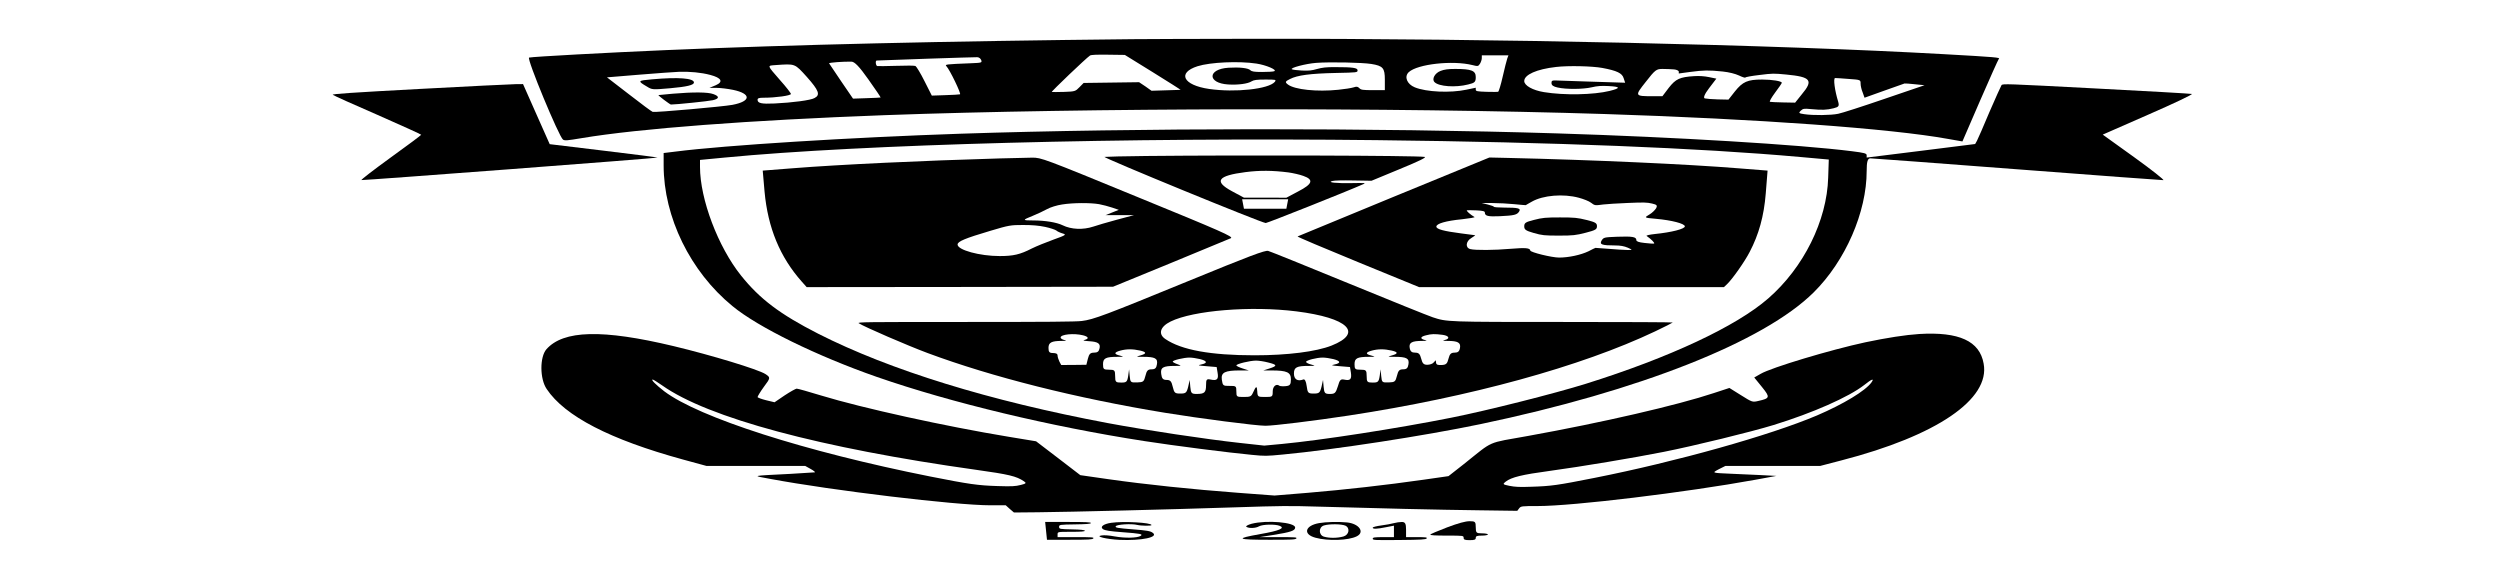 <svg version="1.0" xmlns="http://www.w3.org/2000/svg"
 width="132pt" height="31pt" viewBox="0 0 132 31"
 preserveAspectRatio="xMidYMid meet">
<g transform="translate(0,31) scale(0.016,-0.004)"
fill="#000000" stroke="none">
<path d="M3740 7233 c-625 -26 -1124 -73 -1540 -144 -198 -34 -441 -87 -454
-99 -9 -9 99 -1049 112 -1083 6 -15 13 -13 62 20 188 126 554 237 1000 303
667 97 1677 104 2375 15 506 -65 944 -191 1134 -329 l47 -33 58 536 c32 295
60 544 62 553 6 19 -7 24 -181 63 -559 126 -1482 208 -2285 203 -179 -1 -354
-3 -390 -5z m65 -438 c51 -126 92 -231 91 -231 0 -1 -22 -4 -48 -6 l-48 -6
-20 57 -21 56 -91 -5 -92 -5 -14 -57 c-13 -54 -15 -56 -50 -61 -21 -2 -39 -3
-41 -1 -3 3 113 446 126 481 4 10 21 13 60 11 l55 -3 93 -230z m1169 183 c-2
-24 -9 -131 -15 -238 -6 -107 -13 -198 -15 -201 -1 -3 -19 -3 -38 -1 -31 4
-36 8 -36 29 l0 25 -31 -26 c-53 -45 -132 -31 -170 31 -26 42 -36 141 -20 201
29 107 145 158 210 93 18 -18 19 -18 25 18 3 20 6 53 6 74 l0 37 44 0 44 0 -4
-42z m-1736 -21 c3 -35 2 -36 -35 -42 -83 -13 -85 -15 -80 -38 11 -45 50 -368
45 -372 -2 -3 -25 -8 -49 -11 l-44 -6 -24 190 c-13 105 -27 195 -30 201 -4 6
-28 7 -64 2 -31 -4 -59 -5 -62 -3 -5 5 -7 71 -2 73 15 4 325 46 332 44 6 -1
11 -18 13 -38z m-372 -257 c23 -129 41 -236 40 -237 -1 -2 -22 -6 -47 -9 l-44
-6 -39 228 c-21 126 -39 233 -40 238 -1 10 48 25 74 22 10 -1 25 -60 56 -236z
m1280 211 c32 -19 70 -84 59 -101 -3 -6 -21 -10 -40 -10 -26 0 -34 5 -39 24
-7 28 -36 41 -72 32 -70 -18 -70 -204 -1 -221 32 -8 65 9 77 41 8 19 17 24 46
24 35 0 36 -1 31 -30 -20 -96 -131 -144 -217 -94 -86 50 -106 213 -38 300 42
53 136 70 194 35z m379 -5 c39 -25 45 -54 45 -207 l0 -139 -39 0 c-34 0 -40 4
-45 26 -6 23 -9 24 -19 11 -7 -9 -30 -24 -51 -32 -70 -29 -144 2 -166 70 -10
30 -9 41 7 72 24 50 67 73 152 80 70 6 71 6 71 35 0 33 -16 42 -74 42 -29 1
-43 -6 -60 -25 -17 -20 -27 -24 -50 -20 -16 3 -31 11 -33 17 -6 19 46 73 80
84 46 14 152 5 182 -14z m-1862 -173 c39 -176 45 -236 25 -277 -12 -29 -73
-61 -132 -72 -43 -8 -56 3 -56 49 0 21 5 27 20 27 40 0 90 28 90 50 0 11 -16
94 -36 183 -44 203 -43 189 -14 198 65 18 62 23 103 -158z m2625 120 c48 -36
65 -69 70 -134 l5 -61 -39 5 c-22 4 -64 9 -94 12 -30 3 -67 8 -82 11 -27 5
-28 4 -28 -34 0 -27 6 -45 20 -57 29 -26 84 -24 113 3 18 17 31 21 55 16 40
-8 41 -27 4 -64 -53 -52 -150 -60 -217 -16 -37 24 -65 87 -65 146 0 84 41 157
105 186 40 19 119 12 153 -13z m236 -19 c9 -3 16 -17 16 -30 l0 -24 37 20 c45
24 62 25 108 6 21 -9 41 -29 54 -53 11 -21 20 -33 21 -26 0 6 20 21 46 33 44
22 47 22 89 6 81 -31 90 -75 51 -261 l-22 -110 -40 3 c-21 2 -41 5 -43 8 -3 2
5 57 17 122 12 64 22 122 22 129 0 22 -32 43 -65 43 -48 0 -64 -28 -90 -158
l-21 -107 -35 3 c-19 2 -38 8 -43 13 -6 5 -1 57 14 135 l24 126 -24 20 c-16
13 -32 17 -49 13 -48 -12 -61 -37 -84 -154 l-21 -111 -31 0 c-61 0 -61 2 -24
189 31 159 35 171 55 171 12 0 29 -3 38 -6z m-3180 -73 c37 -39 44 -91 18
-136 l-21 -35 24 0 c13 0 37 -12 54 -26 61 -51 60 -151 -2 -198 -32 -24 -254
-102 -263 -93 -3 3 -38 106 -78 231 l-73 225 106 35 c58 19 117 36 131 38 37
5 74 -9 104 -41z m3757 -53 c39 -11 39 -12 39 -62 0 -28 3 -81 7 -118 l6 -68
65 93 c35 50 66 93 67 95 2 2 17 -3 34 -10 l32 -13 -132 -180 c-72 -99 -141
-188 -153 -197 -24 -20 -82 -23 -112 -5 -18 10 -19 17 -12 44 8 30 11 32 34
23 37 -14 52 -12 75 11 17 17 19 29 15 87 -11 142 -17 312 -10 312 4 0 24 -5
45 -12z"/>
<path d="M4754 6814 c-19 -28 -30 -109 -20 -148 14 -58 69 -74 111 -31 22 21
25 33 25 98 0 84 -14 107 -68 107 -23 0 -36 -7 -48 -26z"/>
<path d="M2152 6703 c-48 -17 -49 -21 -17 -96 17 -42 18 -42 76 -22 56 20 79
42 79 76 0 57 -51 73 -138 42z"/>
<path d="M2220 6513 c-25 -9 -46 -17 -47 -18 -3 -2 38 -125 41 -125 17 0 124
44 138 57 22 20 23 51 2 81 -18 27 -66 28 -134 5z"/>
<path d="M6605 6626 c-2 -12 -20 -172 -40 -356 -19 -184 -38 -354 -41 -378
l-6 -43 -179 -90 -179 -89 0 30 c0 25 -7 33 -49 54 -171 87 -584 187 -971 235
-601 75 -1389 73 -1970 -4 -359 -48 -780 -153 -941 -236 l-39 -19 0 -163 c0
-683 88 -1402 227 -1857 84 -278 279 -660 477 -936 244 -339 572 -654 882
-846 98 -61 280 -154 355 -182 44 -17 47 -17 102 4 170 64 466 246 652 401
526 440 936 1089 1100 1739 105 416 175 1060 175 1603 0 119 3 167 12 167 6 0
225 -65 486 -145 261 -80 478 -144 481 -143 4 2 -39 138 -96 302 l-104 299
151 265 c83 145 148 268 143 272 -4 4 -146 37 -316 72 -300 63 -308 64 -312
44z m-2060 -726 c587 -27 1059 -102 1395 -222 l95 -34 -2 -238 c-4 -568 -81
-1189 -198 -1596 -106 -369 -325 -779 -601 -1125 -105 -131 -326 -354 -444
-448 -179 -143 -430 -298 -559 -347 l-59 -22 -82 36 c-108 47 -311 169 -434
261 -391 294 -719 699 -956 1180 -126 257 -193 459 -255 770 -75 375 -135
1004 -135 1432 l0 92 81 31 c454 175 1324 268 2154 230z"/>
<path d="M3783 5691 c-72 -3 -134 -9 -138 -12 -8 -8 520 -874 532 -873 6 1
268 417 323 515 8 14 3 15 -38 12 -53 -4 -84 9 -65 28 7 7 33 10 70 7 l59 -4
93 154 c65 107 90 156 82 161 -29 18 -601 25 -918 12z m469 -217 c14 -8 37
-28 49 -46 35 -49 31 -106 -17 -205 l-39 -83 -70 1 -70 0 -40 86 c-60 130 -47
204 45 251 47 24 89 23 142 -4z m-4 -416 l-3 -63 -70 0 -70 0 -3 63 -3 62 76
0 76 0 -3 -62z"/>
<path d="M3300 5659 c-253 -29 -531 -81 -684 -130 l-99 -31 6 -276 c11 -480
51 -866 123 -1190 l16 -72 505 2 506 3 189 310 c104 171 194 320 200 331 9 19
-31 90 -308 543 -311 511 -318 521 -348 520 -17 -1 -65 -5 -106 -10z m327
-604 c12 -9 31 -29 43 -45 l22 -30 -22 -35 -22 -35 47 0 47 0 -57 -61 c-31
-34 -66 -74 -77 -90 -34 -45 -73 -38 -101 17 -20 39 -58 64 -97 64 -37 0 -37
5 -2 61 15 24 36 64 47 88 11 25 33 52 50 62 36 23 93 24 122 4z m-178 -300
c16 -14 33 -36 37 -48 3 -12 13 -30 21 -39 13 -15 10 -23 -30 -80 -24 -35 -57
-88 -72 -118 -39 -80 -61 -100 -106 -100 -66 0 -139 80 -139 152 0 41 24 81
108 181 62 74 67 77 108 77 31 0 51 -7 73 -25z"/>
<path d="M4600 5154 c-173 -285 -316 -521 -318 -525 -2 -4 88 -156 199 -338
l202 -331 503 0 503 0 10 38 c17 63 59 301 75 427 30 229 47 471 53 772 l6
301 -95 30 c-169 55 -486 112 -758 137 l-65 6 -315 -517z m610 -14 c16 -17 34
-46 40 -65 13 -39 13 -39 41 -24 11 5 47 15 81 20 53 9 63 8 80 -8 16 -15 18
-25 13 -63 -4 -25 -13 -60 -21 -79 -19 -45 -19 -45 20 -59 53 -19 96 -64 96
-100 0 -34 -44 -79 -99 -101 -18 -8 -30 -19 -27 -26 14 -39 29 -96 24 -100 -2
-3 -16 1 -31 8 -19 8 -27 20 -27 37 0 44 -13 52 -63 45 -44 -7 -45 -8 -52 -52
-7 -50 1 -63 45 -63 17 0 30 -9 42 -30 16 -29 16 -30 -1 -30 -10 0 -38 7 -61
15 -24 8 -44 14 -45 13 -2 -2 -12 -22 -23 -45 -25 -48 -65 -83 -97 -83 -24 0
-95 70 -95 93 -1 34 -16 39 -64 23 -55 -19 -117 -21 -134 -4 -17 17 -15 102 3
145 8 20 14 37 13 38 -2 2 -22 12 -46 24 -58 30 -82 56 -82 90 0 39 31 76 85
97 25 11 43 24 41 29 -13 29 -29 86 -25 89 2 2 16 2 32 -1 20 -4 27 -11 27
-28 0 -46 10 -56 49 -49 48 9 57 18 64 61 7 43 -2 53 -50 53 -18 0 -33 5 -33
10 0 6 -9 19 -20 30 l-20 20 35 0 c20 0 52 -7 72 -15 20 -8 37 -14 38 -13 0 2
10 22 20 46 37 85 104 107 155 52z"/>
<path d="M5062 4847 c-28 -28 -32 -40 -32 -85 0 -43 5 -57 31 -87 28 -32 36
-35 83 -35 47 0 56 4 89 38 32 33 37 44 37 86 0 41 -5 53 -34 82 -30 30 -40
34 -88 34 -48 0 -58 -4 -86 -33z"/>
<path d="M3919 4036 c-271 -444 -310 -504 -349 -523 -19 -10 -117 -13 -384
-13 -332 0 -358 -1 -352 -17 19 -49 160 -293 227 -393 213 -317 491 -597 784
-789 113 -74 300 -171 331 -171 27 0 160 65 275 135 400 244 767 647 1011
1111 32 61 58 114 58 117 0 4 -160 7 -355 7 -392 0 -390 0 -437 62 -14 18
-139 220 -278 448 -139 228 -258 421 -265 428 -10 11 -60 -64 -266 -402z m359
-396 c171 -86 222 -284 116 -452 -51 -80 -145 -128 -254 -128 -145 0 -241 70
-294 214 -25 66 -18 163 17 232 75 147 265 209 415 134z m-704 -316 c18 -18
21 -45 5 -61 -7 -7 -3 -12 15 -17 30 -7 39 -32 34 -102 -2 -35 -7 -49 -18 -49
-12 0 -16 -18 -20 -80 l-5 -80 -41 -2 -42 -1 -6 45 c-3 25 -6 61 -6 79 0 24
-5 34 -15 34 -12 0 -15 14 -15 68 0 71 10 92 44 92 16 0 17 3 8 12 -7 7 -12
21 -12 33 0 42 44 59 74 29z m1187 6 c21 -12 25 -50 7 -68 -9 -9 -7 -12 9 -12
34 0 44 -23 41 -92 -2 -48 -7 -63 -18 -63 -12 0 -16 -18 -20 -80 -4 -66 -8
-80 -22 -83 -14 -3 -18 4 -19 30 l-1 33 -7 -30 c-3 -17 -13 -30 -21 -30 -12 0
-16 18 -20 80 -4 62 -8 80 -20 80 -11 0 -16 15 -18 63 -3 69 7 92 41 92 16 0
18 3 9 12 -17 17 -15 44 4 62 18 19 28 20 55 6z m-999 -207 c22 -20 23 -41 1
-65 -15 -17 -15 -18 9 -18 40 0 49 -21 46 -97 -2 -52 -6 -68 -18 -68 -12 0
-16 -18 -20 -85 -5 -79 -7 -85 -27 -88 -22 -3 -23 0 -25 85 l-2 88 -3 -87 c-3
-80 -6 -88 -23 -88 -18 0 -20 7 -20 85 0 78 -2 85 -20 85 -18 0 -20 7 -20 73
0 79 9 97 48 97 21 0 22 1 8 16 -21 20 -20 43 1 66 20 22 41 23 65 1z m830 0
c22 -20 23 -41 1 -65 -15 -17 -15 -18 9 -18 40 0 49 -21 46 -97 -2 -52 -6 -68
-18 -68 -12 0 -16 -18 -20 -85 -5 -79 -7 -85 -27 -88 -22 -3 -23 0 -25 85 l-2
88 -3 -87 c-3 -80 -6 -88 -23 -88 -18 0 -20 7 -20 85 0 78 -2 85 -20 85 -18 0
-20 7 -20 73 0 79 9 97 48 97 21 0 22 1 8 16 -21 20 -20 43 1 66 20 22 41 23
65 1z m-632 -113 c24 -24 26 -53 4 -71 -13 -11 -11 -14 18 -23 l33 -11 3 -74
c4 -89 -2 -109 -23 -91 -13 11 -15 2 -15 -73 0 -98 -5 -117 -31 -117 -17 0
-19 9 -21 93 l-2 92 -5 -90 c-5 -81 -8 -90 -26 -90 -18 0 -20 8 -25 90 -4 71
-8 90 -20 90 -12 0 -16 17 -18 78 -3 86 6 107 45 107 23 0 23 1 9 22 -9 12
-16 28 -16 35 0 18 37 53 55 53 8 0 24 -9 35 -20z m440 0 c24 -24 26 -53 4
-71 -13 -11 -11 -14 18 -23 l33 -11 3 -74 c3 -87 -2 -109 -22 -92 -12 10 -15
-4 -21 -88 -7 -89 -10 -101 -26 -101 -17 0 -19 9 -21 93 l-2 92 -5 -90 c-5
-81 -8 -90 -26 -90 -18 0 -20 8 -23 100 -2 60 -6 94 -11 86 -19 -29 -31 2 -31
78 0 83 9 101 49 101 23 0 23 1 8 18 -10 10 -17 26 -17 35 0 21 35 57 55 57 8
0 24 -9 35 -20z m-215 -45 c30 -29 31 -45 4 -79 l-20 -26 27 0 c51 0 64 -24
64 -117 0 -69 -3 -85 -17 -90 -9 -4 -19 -1 -21 5 -10 32 -22 -7 -22 -74 0 -72
-1 -74 -25 -74 -24 0 -25 2 -26 73 -1 78 -4 75 -14 -15 -6 -53 -9 -58 -31 -58
-23 0 -24 2 -24 73 0 70 -1 74 -22 73 -22 -1 -23 3 -26 83 -3 95 10 121 60
121 l29 0 -20 26 c-12 15 -21 33 -21 41 0 19 45 63 65 63 9 0 27 -11 40 -25z"/>
<path d="M1385 6576 c-224 -48 -289 -66 -287 -77 2 -8 68 -128 148 -266 79
-139 144 -257 144 -262 0 -5 -45 -140 -101 -301 -55 -160 -99 -294 -96 -297 6
-5 977 289 977 297 0 3 -80 44 -178 91 l-178 86 -44 396 -44 397 -25 -1 c-14
0 -156 -29 -316 -63z"/>
<path d="M6333 3341 c-44 -11 -107 -50 -177 -109 -114 -98 -311 -334 -346
-417 l-21 -48 26 -128 c27 -134 26 -147 -13 -182 -19 -18 -20 -16 -57 77 l-38
95 -51 -67 c-120 -160 -369 -390 -613 -566 -139 -100 -112 -52 -212 -371 l-51
-160 -82 -47 c-124 -71 -260 -132 -382 -173 l-110 -36 -120 36 c-153 46 -306
110 -427 179 l-94 54 -73 224 -73 223 -91 60 c-209 138 -482 378 -618 544 -41
50 -77 91 -81 91 -3 0 -21 -40 -40 -90 l-33 -90 -28 27 c-15 15 -28 34 -28 42
0 9 9 70 21 136 22 117 22 122 5 167 -24 62 -178 249 -303 369 -235 225 -364
212 -420 -42 -22 -102 -22 -389 1 -524 60 -359 209 -667 450 -931 l77 -84 163
0 163 0 18 -40 c10 -22 16 -42 14 -45 -3 -2 -39 -11 -80 -20 -135 -28 -128
-21 -68 -66 206 -154 612 -349 728 -349 l50 0 13 -47 14 -48 79 3 c105 4 437
37 650 65 152 20 181 21 270 10 186 -22 409 -43 536 -49 l126 -7 6 32 c6 30 8
31 61 31 118 0 488 179 720 348 l68 50 -58 12 c-33 6 -72 13 -89 16 -68 12
-66 10 -43 60 l22 44 156 0 157 0 70 73 c314 325 491 807 469 1277 -13 298
-81 423 -213 391z m-4148 -678 c151 -428 521 -826 1037 -1115 107 -60 132 -83
157 -151 9 -23 7 -31 -10 -48 -19 -19 -29 -21 -77 -15 -65 8 -93 24 -222 126
-414 330 -763 778 -878 1125 -28 87 -45 155 -38 155 2 0 16 -35 31 -77z m3991
40 c-20 -112 -93 -288 -180 -437 -155 -263 -463 -609 -734 -824 -122 -97 -143
-109 -208 -117 -40 -6 -54 -3 -73 12 -22 18 -23 22 -12 56 19 58 54 92 145
141 103 56 278 173 376 251 102 81 289 264 363 355 129 159 248 369 299 528
25 80 34 92 24 35z"/>
<path d="M4775 788 c-30 -46 -55 -88 -55 -95 0 -9 17 -13 55 -13 54 0 55 0 55
-30 0 -23 4 -30 20 -30 16 0 20 7 20 30 0 23 4 30 20 30 11 0 20 7 20 15 0 8
-9 15 -20 15 -18 0 -20 7 -20 80 0 73 -2 80 -20 80 -14 0 -37 -25 -75 -82z"/>
<path d="M3452 743 l3 -118 75 0 c63 0 75 3 78 18 3 15 -5 17 -57 17 l-61 0 0
35 c0 35 0 35 45 35 33 0 45 4 45 14 0 10 -14 16 -42 18 -40 3 -43 5 -43 33 0
29 2 30 53 33 37 2 52 7 52 18 0 11 -16 14 -75 14 l-76 0 3 -117z"/>
<path d="M3667 849 c-26 -15 -38 -54 -27 -84 7 -18 23 -28 64 -40 60 -18 69
-25 60 -49 -11 -28 -52 -31 -85 -7 -19 14 -34 19 -44 13 -23 -12 16 -49 59
-58 73 -13 131 35 110 93 -7 23 -20 32 -67 46 -49 16 -58 22 -55 40 3 25 52
37 71 18 13 -13 47 -14 47 -2 0 33 -93 53 -133 30z"/>
<path d="M4130 836 c-13 -15 -20 -32 -17 -40 9 -23 31 -19 42 7 12 26 53 30
68 6 19 -30 -1 -65 -63 -108 -86 -61 -80 -76 30 -76 73 0 85 2 88 18 3 15 -5
17 -59 17 l-63 0 45 28 c59 38 73 57 73 99 0 69 -94 101 -144 49z"/>
<path d="M4353 845 c-47 -33 -54 -148 -12 -193 42 -46 109 -36 136 18 28 55 8
168 -32 184 -28 11 -70 7 -92 -9z m87 -34 c16 -32 12 -122 -7 -143 -20 -22
-46 -23 -64 -2 -18 22 -18 126 0 148 18 22 58 20 71 -3z"/>
<path d="M4599 844 c-7 -8 -25 -22 -41 -30 -15 -8 -28 -21 -28 -29 0 -20 13
-19 44 6 l26 20 0 -75 0 -76 -35 0 c-29 0 -35 -4 -35 -20 0 -20 5 -21 87 -18
74 3 88 6 91 21 3 14 -4 17 -32 17 l-36 0 0 100 c0 78 -3 100 -14 100 -7 0
-19 -7 -27 -16z"/>
</g>
</svg>
